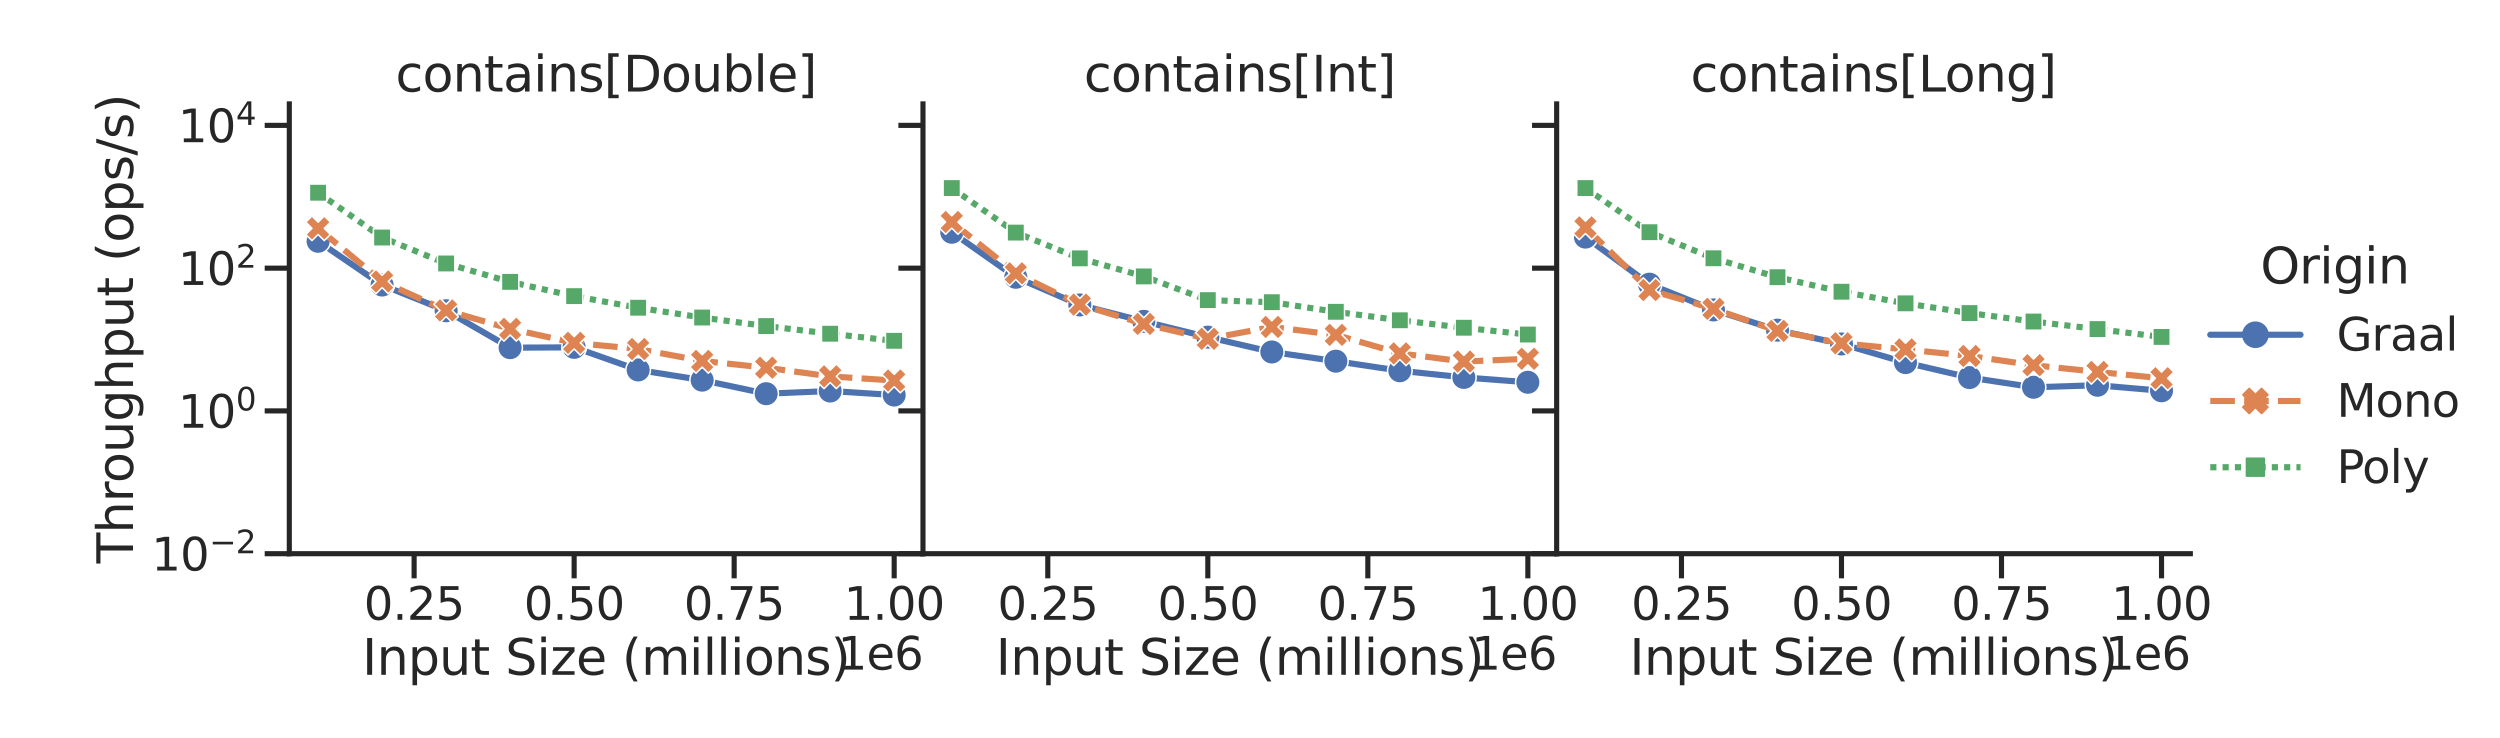 <?xml version="1.0" encoding="utf-8" standalone="no"?>
<!DOCTYPE svg PUBLIC "-//W3C//DTD SVG 1.1//EN"
  "http://www.w3.org/Graphics/SVG/1.1/DTD/svg11.dtd">
<svg xmlns:xlink="http://www.w3.org/1999/xlink" width="1218.78pt" height="360pt" viewBox="0 0 1218.78 360" xmlns="http://www.w3.org/2000/svg" version="1.1">
 <defs>
  <style type="text/css">*{stroke-linejoin: round; stroke-linecap: butt}</style>
 </defs>
 <g id="figure_1">
  <g id="patch_1">
   <path d="M 0 360 
L 1218.78 360 
L 1218.78 0 
L 0 0 
z
" style="fill: #ffffff"/>
  </g>
  <g id="axes_1">
   <g id="patch_2">
    <path d="M 141.04 269.94 
L 449.964 269.94 
L 449.964 50.64 
L 141.04 50.64 
z
" style="fill: #ffffff"/>
   </g>
   <g id="matplotlib.axis_1">
    <g id="xtick_1">
     <g id="line2d_1">
      <defs>
       <path id="m5ef94dc57e" d="M 0 0 
L 0 12 
" style="stroke: #262626; stroke-width: 2.5"/>
      </defs>
      <g>
       <use xlink:href="#m5ef94dc57e" x="201.889" y="269.94" style="fill: #262626; stroke: #262626; stroke-width: 2.5"/>
      </g>
     </g>
     <g id="text_1">
      <!-- 0.25 -->
      <g style="fill: #262626" transform="translate(177.396 302.157)scale(0.22 -0.22)">
       <defs>
        <path id="DejaVuSans-30" d="M 2034 4250 
Q 1547 4250 1301 3770 
Q 1056 3291 1056 2328 
Q 1056 1369 1301 889 
Q 1547 409 2034 409 
Q 2525 409 2770 889 
Q 3016 1369 3016 2328 
Q 3016 3291 2770 3770 
Q 2525 4250 2034 4250 
z
M 2034 4750 
Q 2819 4750 3233 4129 
Q 3647 3509 3647 2328 
Q 3647 1150 3233 529 
Q 2819 -91 2034 -91 
Q 1250 -91 836 529 
Q 422 1150 422 2328 
Q 422 3509 836 4129 
Q 1250 4750 2034 4750 
z
" transform="scale(0.016)"/>
        <path id="DejaVuSans-2e" d="M 684 794 
L 1344 794 
L 1344 0 
L 684 0 
L 684 794 
z
" transform="scale(0.016)"/>
        <path id="DejaVuSans-32" d="M 1228 531 
L 3431 531 
L 3431 0 
L 469 0 
L 469 531 
Q 828 903 1448 1529 
Q 2069 2156 2228 2338 
Q 2531 2678 2651 2914 
Q 2772 3150 2772 3378 
Q 2772 3750 2511 3984 
Q 2250 4219 1831 4219 
Q 1534 4219 1204 4116 
Q 875 4013 500 3803 
L 500 4441 
Q 881 4594 1212 4672 
Q 1544 4750 1819 4750 
Q 2544 4750 2975 4387 
Q 3406 4025 3406 3419 
Q 3406 3131 3298 2873 
Q 3191 2616 2906 2266 
Q 2828 2175 2409 1742 
Q 1991 1309 1228 531 
z
" transform="scale(0.016)"/>
        <path id="DejaVuSans-35" d="M 691 4666 
L 3169 4666 
L 3169 4134 
L 1269 4134 
L 1269 2991 
Q 1406 3038 1543 3061 
Q 1681 3084 1819 3084 
Q 2600 3084 3056 2656 
Q 3513 2228 3513 1497 
Q 3513 744 3044 326 
Q 2575 -91 1722 -91 
Q 1428 -91 1123 -41 
Q 819 9 494 109 
L 494 744 
Q 775 591 1075 516 
Q 1375 441 1709 441 
Q 2250 441 2565 725 
Q 2881 1009 2881 1497 
Q 2881 1984 2565 2268 
Q 2250 2553 1709 2553 
Q 1456 2553 1204 2497 
Q 953 2441 691 2322 
L 691 4666 
z
" transform="scale(0.016)"/>
       </defs>
       <use xlink:href="#DejaVuSans-30"/>
       <use xlink:href="#DejaVuSans-2e" x="63.623"/>
       <use xlink:href="#DejaVuSans-32" x="95.41"/>
       <use xlink:href="#DejaVuSans-35" x="159.033"/>
      </g>
     </g>
    </g>
    <g id="xtick_2">
     <g id="line2d_2">
      <g>
       <use xlink:href="#m5ef94dc57e" x="279.9" y="269.94" style="fill: #262626; stroke: #262626; stroke-width: 2.5"/>
      </g>
     </g>
     <g id="text_2">
      <!-- 0.50 -->
      <g style="fill: #262626" transform="translate(255.408 302.157)scale(0.22 -0.22)">
       <use xlink:href="#DejaVuSans-30"/>
       <use xlink:href="#DejaVuSans-2e" x="63.623"/>
       <use xlink:href="#DejaVuSans-35" x="95.41"/>
       <use xlink:href="#DejaVuSans-30" x="159.033"/>
      </g>
     </g>
    </g>
    <g id="xtick_3">
     <g id="line2d_3">
      <g>
       <use xlink:href="#m5ef94dc57e" x="357.911" y="269.94" style="fill: #262626; stroke: #262626; stroke-width: 2.5"/>
      </g>
     </g>
     <g id="text_3">
      <!-- 0.75 -->
      <g style="fill: #262626" transform="translate(333.419 302.157)scale(0.22 -0.22)">
       <defs>
        <path id="DejaVuSans-37" d="M 525 4666 
L 3525 4666 
L 3525 4397 
L 1831 0 
L 1172 0 
L 2766 4134 
L 525 4134 
L 525 4666 
z
" transform="scale(0.016)"/>
       </defs>
       <use xlink:href="#DejaVuSans-30"/>
       <use xlink:href="#DejaVuSans-2e" x="63.623"/>
       <use xlink:href="#DejaVuSans-37" x="95.41"/>
       <use xlink:href="#DejaVuSans-35" x="159.033"/>
      </g>
     </g>
    </g>
    <g id="xtick_4">
     <g id="line2d_4">
      <g>
       <use xlink:href="#m5ef94dc57e" x="435.922" y="269.94" style="fill: #262626; stroke: #262626; stroke-width: 2.5"/>
      </g>
     </g>
     <g id="text_4">
      <!-- 1.00 -->
      <g style="fill: #262626" transform="translate(411.43 302.157)scale(0.22 -0.22)">
       <defs>
        <path id="DejaVuSans-31" d="M 794 531 
L 1825 531 
L 1825 4091 
L 703 3866 
L 703 4441 
L 1819 4666 
L 2450 4666 
L 2450 531 
L 3481 531 
L 3481 0 
L 794 0 
L 794 531 
z
" transform="scale(0.016)"/>
       </defs>
       <use xlink:href="#DejaVuSans-31"/>
       <use xlink:href="#DejaVuSans-2e" x="63.623"/>
       <use xlink:href="#DejaVuSans-30" x="95.41"/>
       <use xlink:href="#DejaVuSans-30" x="159.033"/>
      </g>
     </g>
    </g>
    <g id="text_5">
     <!-- Input Size (millions) -->
     <g style="fill: #262626" transform="translate(176.582 328.968)scale(0.24 -0.24)">
      <defs>
       <path id="DejaVuSans-49" d="M 628 4666 
L 1259 4666 
L 1259 0 
L 628 0 
L 628 4666 
z
" transform="scale(0.016)"/>
       <path id="DejaVuSans-6e" d="M 3513 2113 
L 3513 0 
L 2938 0 
L 2938 2094 
Q 2938 2591 2744 2837 
Q 2550 3084 2163 3084 
Q 1697 3084 1428 2787 
Q 1159 2491 1159 1978 
L 1159 0 
L 581 0 
L 581 3500 
L 1159 3500 
L 1159 2956 
Q 1366 3272 1645 3428 
Q 1925 3584 2291 3584 
Q 2894 3584 3203 3211 
Q 3513 2838 3513 2113 
z
" transform="scale(0.016)"/>
       <path id="DejaVuSans-70" d="M 1159 525 
L 1159 -1331 
L 581 -1331 
L 581 3500 
L 1159 3500 
L 1159 2969 
Q 1341 3281 1617 3432 
Q 1894 3584 2278 3584 
Q 2916 3584 3314 3078 
Q 3713 2572 3713 1747 
Q 3713 922 3314 415 
Q 2916 -91 2278 -91 
Q 1894 -91 1617 61 
Q 1341 213 1159 525 
z
M 3116 1747 
Q 3116 2381 2855 2742 
Q 2594 3103 2138 3103 
Q 1681 3103 1420 2742 
Q 1159 2381 1159 1747 
Q 1159 1113 1420 752 
Q 1681 391 2138 391 
Q 2594 391 2855 752 
Q 3116 1113 3116 1747 
z
" transform="scale(0.016)"/>
       <path id="DejaVuSans-75" d="M 544 1381 
L 544 3500 
L 1119 3500 
L 1119 1403 
Q 1119 906 1312 657 
Q 1506 409 1894 409 
Q 2359 409 2629 706 
Q 2900 1003 2900 1516 
L 2900 3500 
L 3475 3500 
L 3475 0 
L 2900 0 
L 2900 538 
Q 2691 219 2414 64 
Q 2138 -91 1772 -91 
Q 1169 -91 856 284 
Q 544 659 544 1381 
z
M 1991 3584 
L 1991 3584 
z
" transform="scale(0.016)"/>
       <path id="DejaVuSans-74" d="M 1172 4494 
L 1172 3500 
L 2356 3500 
L 2356 3053 
L 1172 3053 
L 1172 1153 
Q 1172 725 1289 603 
Q 1406 481 1766 481 
L 2356 481 
L 2356 0 
L 1766 0 
Q 1100 0 847 248 
Q 594 497 594 1153 
L 594 3053 
L 172 3053 
L 172 3500 
L 594 3500 
L 594 4494 
L 1172 4494 
z
" transform="scale(0.016)"/>
       <path id="DejaVuSans-20" transform="scale(0.016)"/>
       <path id="DejaVuSans-53" d="M 3425 4513 
L 3425 3897 
Q 3066 4069 2747 4153 
Q 2428 4238 2131 4238 
Q 1616 4238 1336 4038 
Q 1056 3838 1056 3469 
Q 1056 3159 1242 3001 
Q 1428 2844 1947 2747 
L 2328 2669 
Q 3034 2534 3370 2195 
Q 3706 1856 3706 1288 
Q 3706 609 3251 259 
Q 2797 -91 1919 -91 
Q 1588 -91 1214 -16 
Q 841 59 441 206 
L 441 856 
Q 825 641 1194 531 
Q 1563 422 1919 422 
Q 2459 422 2753 634 
Q 3047 847 3047 1241 
Q 3047 1584 2836 1778 
Q 2625 1972 2144 2069 
L 1759 2144 
Q 1053 2284 737 2584 
Q 422 2884 422 3419 
Q 422 4038 858 4394 
Q 1294 4750 2059 4750 
Q 2388 4750 2728 4690 
Q 3069 4631 3425 4513 
z
" transform="scale(0.016)"/>
       <path id="DejaVuSans-69" d="M 603 3500 
L 1178 3500 
L 1178 0 
L 603 0 
L 603 3500 
z
M 603 4863 
L 1178 4863 
L 1178 4134 
L 603 4134 
L 603 4863 
z
" transform="scale(0.016)"/>
       <path id="DejaVuSans-7a" d="M 353 3500 
L 3084 3500 
L 3084 2975 
L 922 459 
L 3084 459 
L 3084 0 
L 275 0 
L 275 525 
L 2438 3041 
L 353 3041 
L 353 3500 
z
" transform="scale(0.016)"/>
       <path id="DejaVuSans-65" d="M 3597 1894 
L 3597 1613 
L 953 1613 
Q 991 1019 1311 708 
Q 1631 397 2203 397 
Q 2534 397 2845 478 
Q 3156 559 3463 722 
L 3463 178 
Q 3153 47 2828 -22 
Q 2503 -91 2169 -91 
Q 1331 -91 842 396 
Q 353 884 353 1716 
Q 353 2575 817 3079 
Q 1281 3584 2069 3584 
Q 2775 3584 3186 3129 
Q 3597 2675 3597 1894 
z
M 3022 2063 
Q 3016 2534 2758 2815 
Q 2500 3097 2075 3097 
Q 1594 3097 1305 2825 
Q 1016 2553 972 2059 
L 3022 2063 
z
" transform="scale(0.016)"/>
       <path id="DejaVuSans-28" d="M 1984 4856 
Q 1566 4138 1362 3434 
Q 1159 2731 1159 2009 
Q 1159 1288 1364 580 
Q 1569 -128 1984 -844 
L 1484 -844 
Q 1016 -109 783 600 
Q 550 1309 550 2009 
Q 550 2706 781 3412 
Q 1013 4119 1484 4856 
L 1984 4856 
z
" transform="scale(0.016)"/>
       <path id="DejaVuSans-6d" d="M 3328 2828 
Q 3544 3216 3844 3400 
Q 4144 3584 4550 3584 
Q 5097 3584 5394 3201 
Q 5691 2819 5691 2113 
L 5691 0 
L 5113 0 
L 5113 2094 
Q 5113 2597 4934 2840 
Q 4756 3084 4391 3084 
Q 3944 3084 3684 2787 
Q 3425 2491 3425 1978 
L 3425 0 
L 2847 0 
L 2847 2094 
Q 2847 2600 2669 2842 
Q 2491 3084 2119 3084 
Q 1678 3084 1418 2786 
Q 1159 2488 1159 1978 
L 1159 0 
L 581 0 
L 581 3500 
L 1159 3500 
L 1159 2956 
Q 1356 3278 1631 3431 
Q 1906 3584 2284 3584 
Q 2666 3584 2933 3390 
Q 3200 3197 3328 2828 
z
" transform="scale(0.016)"/>
       <path id="DejaVuSans-6c" d="M 603 4863 
L 1178 4863 
L 1178 0 
L 603 0 
L 603 4863 
z
" transform="scale(0.016)"/>
       <path id="DejaVuSans-6f" d="M 1959 3097 
Q 1497 3097 1228 2736 
Q 959 2375 959 1747 
Q 959 1119 1226 758 
Q 1494 397 1959 397 
Q 2419 397 2687 759 
Q 2956 1122 2956 1747 
Q 2956 2369 2687 2733 
Q 2419 3097 1959 3097 
z
M 1959 3584 
Q 2709 3584 3137 3096 
Q 3566 2609 3566 1747 
Q 3566 888 3137 398 
Q 2709 -91 1959 -91 
Q 1206 -91 779 398 
Q 353 888 353 1747 
Q 353 2609 779 3096 
Q 1206 3584 1959 3584 
z
" transform="scale(0.016)"/>
       <path id="DejaVuSans-73" d="M 2834 3397 
L 2834 2853 
Q 2591 2978 2328 3040 
Q 2066 3103 1784 3103 
Q 1356 3103 1142 2972 
Q 928 2841 928 2578 
Q 928 2378 1081 2264 
Q 1234 2150 1697 2047 
L 1894 2003 
Q 2506 1872 2764 1633 
Q 3022 1394 3022 966 
Q 3022 478 2636 193 
Q 2250 -91 1575 -91 
Q 1294 -91 989 -36 
Q 684 19 347 128 
L 347 722 
Q 666 556 975 473 
Q 1284 391 1588 391 
Q 1994 391 2212 530 
Q 2431 669 2431 922 
Q 2431 1156 2273 1281 
Q 2116 1406 1581 1522 
L 1381 1569 
Q 847 1681 609 1914 
Q 372 2147 372 2553 
Q 372 3047 722 3315 
Q 1072 3584 1716 3584 
Q 2034 3584 2315 3537 
Q 2597 3491 2834 3397 
z
" transform="scale(0.016)"/>
       <path id="DejaVuSans-29" d="M 513 4856 
L 1013 4856 
Q 1481 4119 1714 3412 
Q 1947 2706 1947 2009 
Q 1947 1309 1714 600 
Q 1481 -109 1013 -844 
L 513 -844 
Q 928 -128 1133 580 
Q 1338 1288 1338 2009 
Q 1338 2731 1133 3434 
Q 928 4138 513 4856 
z
" transform="scale(0.016)"/>
      </defs>
      <use xlink:href="#DejaVuSans-49"/>
      <use xlink:href="#DejaVuSans-6e" x="29.492"/>
      <use xlink:href="#DejaVuSans-70" x="92.871"/>
      <use xlink:href="#DejaVuSans-75" x="156.348"/>
      <use xlink:href="#DejaVuSans-74" x="219.727"/>
      <use xlink:href="#DejaVuSans-20" x="258.936"/>
      <use xlink:href="#DejaVuSans-53" x="290.723"/>
      <use xlink:href="#DejaVuSans-69" x="354.199"/>
      <use xlink:href="#DejaVuSans-7a" x="381.982"/>
      <use xlink:href="#DejaVuSans-65" x="434.473"/>
      <use xlink:href="#DejaVuSans-20" x="495.996"/>
      <use xlink:href="#DejaVuSans-28" x="527.783"/>
      <use xlink:href="#DejaVuSans-6d" x="566.797"/>
      <use xlink:href="#DejaVuSans-69" x="664.209"/>
      <use xlink:href="#DejaVuSans-6c" x="691.992"/>
      <use xlink:href="#DejaVuSans-6c" x="719.775"/>
      <use xlink:href="#DejaVuSans-69" x="747.559"/>
      <use xlink:href="#DejaVuSans-6f" x="775.342"/>
      <use xlink:href="#DejaVuSans-6e" x="836.523"/>
      <use xlink:href="#DejaVuSans-73" x="899.902"/>
      <use xlink:href="#DejaVuSans-29" x="952.002"/>
     </g>
    </g>
    <g id="text_6">
     <!-- 1e6 -->
     <g style="fill: #262626" transform="translate(408.432 326.448)scale(0.22 -0.22)">
      <defs>
       <path id="DejaVuSans-36" d="M 2113 2584 
Q 1688 2584 1439 2293 
Q 1191 2003 1191 1497 
Q 1191 994 1439 701 
Q 1688 409 2113 409 
Q 2538 409 2786 701 
Q 3034 994 3034 1497 
Q 3034 2003 2786 2293 
Q 2538 2584 2113 2584 
z
M 3366 4563 
L 3366 3988 
Q 3128 4100 2886 4159 
Q 2644 4219 2406 4219 
Q 1781 4219 1451 3797 
Q 1122 3375 1075 2522 
Q 1259 2794 1537 2939 
Q 1816 3084 2150 3084 
Q 2853 3084 3261 2657 
Q 3669 2231 3669 1497 
Q 3669 778 3244 343 
Q 2819 -91 2113 -91 
Q 1303 -91 875 529 
Q 447 1150 447 2328 
Q 447 3434 972 4092 
Q 1497 4750 2381 4750 
Q 2619 4750 2861 4703 
Q 3103 4656 3366 4563 
z
" transform="scale(0.016)"/>
      </defs>
      <use xlink:href="#DejaVuSans-31"/>
      <use xlink:href="#DejaVuSans-65" x="63.623"/>
      <use xlink:href="#DejaVuSans-36" x="125.146"/>
     </g>
    </g>
   </g>
   <g id="matplotlib.axis_2">
    <g id="ytick_1">
     <g id="line2d_5">
      <defs>
       <path id="m8f5892f338" d="M 0 0 
L -12 0 
" style="stroke: #262626; stroke-width: 2.5"/>
      </defs>
      <g>
       <use xlink:href="#m8f5892f338" x="141.04" y="269.94" style="fill: #262626; stroke: #262626; stroke-width: 2.5"/>
      </g>
     </g>
     <g id="text_7">
      <!-- $\mathdefault{10^{-2}}$ -->
      <g style="fill: #262626" transform="translate(73.84 278.298)scale(0.22 -0.22)">
       <defs>
        <path id="DejaVuSans-2212" d="M 678 2272 
L 4684 2272 
L 4684 1741 
L 678 1741 
L 678 2272 
z
" transform="scale(0.016)"/>
       </defs>
       <use xlink:href="#DejaVuSans-31" transform="translate(0 0.766)"/>
       <use xlink:href="#DejaVuSans-30" transform="translate(63.623 0.766)"/>
       <use xlink:href="#DejaVuSans-2212" transform="translate(128.203 39.047)scale(0.7)"/>
       <use xlink:href="#DejaVuSans-32" transform="translate(186.855 39.047)scale(0.7)"/>
      </g>
     </g>
    </g>
    <g id="ytick_2">
     <g id="line2d_6">
      <g>
       <use xlink:href="#m8f5892f338" x="141.04" y="200.332" style="fill: #262626; stroke: #262626; stroke-width: 2.5"/>
      </g>
     </g>
     <g id="text_8">
      <!-- $\mathdefault{10^{0}}$ -->
      <g style="fill: #262626" transform="translate(86.82 208.691)scale(0.22 -0.22)">
       <use xlink:href="#DejaVuSans-31" transform="translate(0 0.766)"/>
       <use xlink:href="#DejaVuSans-30" transform="translate(63.623 0.766)"/>
       <use xlink:href="#DejaVuSans-30" transform="translate(128.203 39.047)scale(0.7)"/>
      </g>
     </g>
    </g>
    <g id="ytick_3">
     <g id="line2d_7">
      <g>
       <use xlink:href="#m8f5892f338" x="141.04" y="130.725" style="fill: #262626; stroke: #262626; stroke-width: 2.5"/>
      </g>
     </g>
     <g id="text_9">
      <!-- $\mathdefault{10^{2}}$ -->
      <g style="fill: #262626" transform="translate(86.82 139.083)scale(0.22 -0.22)">
       <use xlink:href="#DejaVuSans-31" transform="translate(0 0.766)"/>
       <use xlink:href="#DejaVuSans-30" transform="translate(63.623 0.766)"/>
       <use xlink:href="#DejaVuSans-32" transform="translate(128.203 39.047)scale(0.7)"/>
      </g>
     </g>
    </g>
    <g id="ytick_4">
     <g id="line2d_8">
      <g>
       <use xlink:href="#m8f5892f338" x="141.04" y="61.117" style="fill: #262626; stroke: #262626; stroke-width: 2.5"/>
      </g>
     </g>
     <g id="text_10">
      <!-- $\mathdefault{10^{4}}$ -->
      <g style="fill: #262626" transform="translate(86.82 69.475)scale(0.22 -0.22)">
       <defs>
        <path id="DejaVuSans-34" d="M 2419 4116 
L 825 1625 
L 2419 1625 
L 2419 4116 
z
M 2253 4666 
L 3047 4666 
L 3047 1625 
L 3713 1625 
L 3713 1100 
L 3047 1100 
L 3047 0 
L 2419 0 
L 2419 1100 
L 313 1100 
L 313 1709 
L 2253 4666 
z
" transform="scale(0.016)"/>
       </defs>
       <use xlink:href="#DejaVuSans-31" transform="translate(0 0.684)"/>
       <use xlink:href="#DejaVuSans-30" transform="translate(63.623 0.684)"/>
       <use xlink:href="#DejaVuSans-34" transform="translate(128.203 38.966)scale(0.7)"/>
      </g>
     </g>
    </g>
    <g id="text_11">
     <!-- Throughput (ops/s) -->
     <g style="fill: #262626" transform="translate(64.849 274.669)rotate(-90)scale(0.24 -0.24)">
      <defs>
       <path id="DejaVuSans-54" d="M -19 4666 
L 3928 4666 
L 3928 4134 
L 2272 4134 
L 2272 0 
L 1638 0 
L 1638 4134 
L -19 4134 
L -19 4666 
z
" transform="scale(0.016)"/>
       <path id="DejaVuSans-68" d="M 3513 2113 
L 3513 0 
L 2938 0 
L 2938 2094 
Q 2938 2591 2744 2837 
Q 2550 3084 2163 3084 
Q 1697 3084 1428 2787 
Q 1159 2491 1159 1978 
L 1159 0 
L 581 0 
L 581 4863 
L 1159 4863 
L 1159 2956 
Q 1366 3272 1645 3428 
Q 1925 3584 2291 3584 
Q 2894 3584 3203 3211 
Q 3513 2838 3513 2113 
z
" transform="scale(0.016)"/>
       <path id="DejaVuSans-72" d="M 2631 2963 
Q 2534 3019 2420 3045 
Q 2306 3072 2169 3072 
Q 1681 3072 1420 2755 
Q 1159 2438 1159 1844 
L 1159 0 
L 581 0 
L 581 3500 
L 1159 3500 
L 1159 2956 
Q 1341 3275 1631 3429 
Q 1922 3584 2338 3584 
Q 2397 3584 2469 3576 
Q 2541 3569 2628 3553 
L 2631 2963 
z
" transform="scale(0.016)"/>
       <path id="DejaVuSans-67" d="M 2906 1791 
Q 2906 2416 2648 2759 
Q 2391 3103 1925 3103 
Q 1463 3103 1205 2759 
Q 947 2416 947 1791 
Q 947 1169 1205 825 
Q 1463 481 1925 481 
Q 2391 481 2648 825 
Q 2906 1169 2906 1791 
z
M 3481 434 
Q 3481 -459 3084 -895 
Q 2688 -1331 1869 -1331 
Q 1566 -1331 1297 -1286 
Q 1028 -1241 775 -1147 
L 775 -588 
Q 1028 -725 1275 -790 
Q 1522 -856 1778 -856 
Q 2344 -856 2625 -561 
Q 2906 -266 2906 331 
L 2906 616 
Q 2728 306 2450 153 
Q 2172 0 1784 0 
Q 1141 0 747 490 
Q 353 981 353 1791 
Q 353 2603 747 3093 
Q 1141 3584 1784 3584 
Q 2172 3584 2450 3431 
Q 2728 3278 2906 2969 
L 2906 3500 
L 3481 3500 
L 3481 434 
z
" transform="scale(0.016)"/>
       <path id="DejaVuSans-2f" d="M 1625 4666 
L 2156 4666 
L 531 -594 
L 0 -594 
L 1625 4666 
z
" transform="scale(0.016)"/>
      </defs>
      <use xlink:href="#DejaVuSans-54"/>
      <use xlink:href="#DejaVuSans-68" x="61.084"/>
      <use xlink:href="#DejaVuSans-72" x="124.463"/>
      <use xlink:href="#DejaVuSans-6f" x="163.326"/>
      <use xlink:href="#DejaVuSans-75" x="224.508"/>
      <use xlink:href="#DejaVuSans-67" x="287.887"/>
      <use xlink:href="#DejaVuSans-68" x="351.363"/>
      <use xlink:href="#DejaVuSans-70" x="414.742"/>
      <use xlink:href="#DejaVuSans-75" x="478.219"/>
      <use xlink:href="#DejaVuSans-74" x="541.598"/>
      <use xlink:href="#DejaVuSans-20" x="580.807"/>
      <use xlink:href="#DejaVuSans-28" x="612.594"/>
      <use xlink:href="#DejaVuSans-6f" x="651.607"/>
      <use xlink:href="#DejaVuSans-70" x="712.789"/>
      <use xlink:href="#DejaVuSans-73" x="776.266"/>
      <use xlink:href="#DejaVuSans-2f" x="828.365"/>
      <use xlink:href="#DejaVuSans-73" x="862.057"/>
      <use xlink:href="#DejaVuSans-29" x="914.156"/>
     </g>
    </g>
   </g>
   <g id="line2d_9">
    <path d="M 155.082 117.626 
L 186.286 138.959 
L 217.491 151.5 
L 248.695 169.486 
L 279.9 169.338 
L 311.104 180.355 
L 342.309 185.321 
L 373.513 191.93 
L 404.718 190.625 
L 435.922 192.583 
" clip-path="url(#p70f69901ac)" style="fill: none; stroke: #4c72b0; stroke-width: 3; stroke-linecap: round"/>
    <defs>
     <path id="m90c9915b17" d="M 0 6 
C 1.591 6 3.117 5.368 4.243 4.243 
C 5.368 3.117 6 1.591 6 0 
C 6 -1.591 5.368 -3.117 4.243 -4.243 
C 3.117 -5.368 1.591 -6 0 -6 
C -1.591 -6 -3.117 -5.368 -4.243 -4.243 
C -5.368 -3.117 -6 -1.591 -6 0 
C -6 1.591 -5.368 3.117 -4.243 4.243 
C -3.117 5.368 -1.591 6 0 6 
z
" style="stroke: #ffffff; stroke-width: 0.75"/>
    </defs>
    <g clip-path="url(#p70f69901ac)">
     <use xlink:href="#m90c9915b17" x="155.082" y="117.626" style="fill: #4c72b0; stroke: #ffffff; stroke-width: 0.75"/>
     <use xlink:href="#m90c9915b17" x="186.286" y="138.959" style="fill: #4c72b0; stroke: #ffffff; stroke-width: 0.75"/>
     <use xlink:href="#m90c9915b17" x="217.491" y="151.5" style="fill: #4c72b0; stroke: #ffffff; stroke-width: 0.75"/>
     <use xlink:href="#m90c9915b17" x="248.695" y="169.486" style="fill: #4c72b0; stroke: #ffffff; stroke-width: 0.75"/>
     <use xlink:href="#m90c9915b17" x="279.9" y="169.338" style="fill: #4c72b0; stroke: #ffffff; stroke-width: 0.75"/>
     <use xlink:href="#m90c9915b17" x="311.104" y="180.355" style="fill: #4c72b0; stroke: #ffffff; stroke-width: 0.75"/>
     <use xlink:href="#m90c9915b17" x="342.309" y="185.321" style="fill: #4c72b0; stroke: #ffffff; stroke-width: 0.75"/>
     <use xlink:href="#m90c9915b17" x="373.513" y="191.93" style="fill: #4c72b0; stroke: #ffffff; stroke-width: 0.75"/>
     <use xlink:href="#m90c9915b17" x="404.718" y="190.625" style="fill: #4c72b0; stroke: #ffffff; stroke-width: 0.75"/>
     <use xlink:href="#m90c9915b17" x="435.922" y="192.583" style="fill: #4c72b0; stroke: #ffffff; stroke-width: 0.75"/>
    </g>
   </g>
   <g id="line2d_10">
    <path d="M 155.082 111.31 
L 186.286 137.224 
L 217.491 151.34 
L 248.695 160.302 
L 279.9 167.134 
L 311.104 170.149 
L 342.309 175.953 
L 373.513 179.263 
L 404.718 183.476 
L 435.922 185.519 
" clip-path="url(#p70f69901ac)" style="fill: none; stroke-dasharray: 12,4.5; stroke-dashoffset: 0; stroke: #dd8452; stroke-width: 3"/>
    <defs>
     <path id="m4247ecfdd8" d="M -3 6 
L 0 3 
L 3 6 
L 6 3 
L 3 0 
L 6 -3 
L 3 -6 
L 0 -3 
L -3 -6 
L -6 -3 
L -3 0 
L -6 3 
z
" style="stroke: #ffffff; stroke-width: 0.75; stroke-linejoin: miter"/>
    </defs>
    <g clip-path="url(#p70f69901ac)">
     <use xlink:href="#m4247ecfdd8" x="155.082" y="111.31" style="fill: #dd8452; stroke: #ffffff; stroke-width: 0.75; stroke-linejoin: miter"/>
     <use xlink:href="#m4247ecfdd8" x="186.286" y="137.224" style="fill: #dd8452; stroke: #ffffff; stroke-width: 0.75; stroke-linejoin: miter"/>
     <use xlink:href="#m4247ecfdd8" x="217.491" y="151.34" style="fill: #dd8452; stroke: #ffffff; stroke-width: 0.75; stroke-linejoin: miter"/>
     <use xlink:href="#m4247ecfdd8" x="248.695" y="160.302" style="fill: #dd8452; stroke: #ffffff; stroke-width: 0.75; stroke-linejoin: miter"/>
     <use xlink:href="#m4247ecfdd8" x="279.9" y="167.134" style="fill: #dd8452; stroke: #ffffff; stroke-width: 0.75; stroke-linejoin: miter"/>
     <use xlink:href="#m4247ecfdd8" x="311.104" y="170.149" style="fill: #dd8452; stroke: #ffffff; stroke-width: 0.75; stroke-linejoin: miter"/>
     <use xlink:href="#m4247ecfdd8" x="342.309" y="175.953" style="fill: #dd8452; stroke: #ffffff; stroke-width: 0.75; stroke-linejoin: miter"/>
     <use xlink:href="#m4247ecfdd8" x="373.513" y="179.263" style="fill: #dd8452; stroke: #ffffff; stroke-width: 0.75; stroke-linejoin: miter"/>
     <use xlink:href="#m4247ecfdd8" x="404.718" y="183.476" style="fill: #dd8452; stroke: #ffffff; stroke-width: 0.75; stroke-linejoin: miter"/>
     <use xlink:href="#m4247ecfdd8" x="435.922" y="185.519" style="fill: #dd8452; stroke: #ffffff; stroke-width: 0.75; stroke-linejoin: miter"/>
    </g>
   </g>
   <g id="line2d_11">
    <path d="M 155.082 93.945 
L 186.286 115.79 
L 217.491 128.451 
L 248.695 137.425 
L 279.9 144.38 
L 311.104 150.028 
L 342.309 154.805 
L 373.513 158.964 
L 404.718 162.687 
L 435.922 166.148 
" clip-path="url(#p70f69901ac)" style="fill: none; stroke-dasharray: 3,3; stroke-dashoffset: 0; stroke: #55a868; stroke-width: 3"/>
    <defs>
     <path id="m55251947ef" d="M -4.243 -4.243 
L -4.243 4.243 
L 4.243 4.243 
L 4.243 -4.243 
z
" style="stroke: #ffffff; stroke-width: 0.75; stroke-linejoin: miter"/>
    </defs>
    <g clip-path="url(#p70f69901ac)">
     <use xlink:href="#m55251947ef" x="155.082" y="93.945" style="fill: #55a868; stroke: #ffffff; stroke-width: 0.75; stroke-linejoin: miter"/>
     <use xlink:href="#m55251947ef" x="186.286" y="115.79" style="fill: #55a868; stroke: #ffffff; stroke-width: 0.75; stroke-linejoin: miter"/>
     <use xlink:href="#m55251947ef" x="217.491" y="128.451" style="fill: #55a868; stroke: #ffffff; stroke-width: 0.75; stroke-linejoin: miter"/>
     <use xlink:href="#m55251947ef" x="248.695" y="137.425" style="fill: #55a868; stroke: #ffffff; stroke-width: 0.75; stroke-linejoin: miter"/>
     <use xlink:href="#m55251947ef" x="279.9" y="144.38" style="fill: #55a868; stroke: #ffffff; stroke-width: 0.75; stroke-linejoin: miter"/>
     <use xlink:href="#m55251947ef" x="311.104" y="150.028" style="fill: #55a868; stroke: #ffffff; stroke-width: 0.75; stroke-linejoin: miter"/>
     <use xlink:href="#m55251947ef" x="342.309" y="154.805" style="fill: #55a868; stroke: #ffffff; stroke-width: 0.75; stroke-linejoin: miter"/>
     <use xlink:href="#m55251947ef" x="373.513" y="158.964" style="fill: #55a868; stroke: #ffffff; stroke-width: 0.75; stroke-linejoin: miter"/>
     <use xlink:href="#m55251947ef" x="404.718" y="162.687" style="fill: #55a868; stroke: #ffffff; stroke-width: 0.75; stroke-linejoin: miter"/>
     <use xlink:href="#m55251947ef" x="435.922" y="166.148" style="fill: #55a868; stroke: #ffffff; stroke-width: 0.75; stroke-linejoin: miter"/>
    </g>
   </g>
   <g id="line2d_12"/>
   <g id="line2d_13"/>
   <g id="line2d_14"/>
   <g id="patch_3">
    <path d="M 141.04 269.94 
L 141.04 50.64 
" style="fill: none; stroke: #262626; stroke-width: 2.5; stroke-linejoin: miter; stroke-linecap: square"/>
   </g>
   <g id="patch_4">
    <path d="M 141.04 269.94 
L 449.964 269.94 
" style="fill: none; stroke: #262626; stroke-width: 2.5; stroke-linejoin: miter; stroke-linecap: square"/>
   </g>
   <g id="text_12">
    <!-- contains[Double] -->
    <g style="fill: #262626" transform="translate(192.821 44.64)scale(0.24 -0.24)">
     <defs>
      <path id="DejaVuSans-63" d="M 3122 3366 
L 3122 2828 
Q 2878 2963 2633 3030 
Q 2388 3097 2138 3097 
Q 1578 3097 1268 2742 
Q 959 2388 959 1747 
Q 959 1106 1268 751 
Q 1578 397 2138 397 
Q 2388 397 2633 464 
Q 2878 531 3122 666 
L 3122 134 
Q 2881 22 2623 -34 
Q 2366 -91 2075 -91 
Q 1284 -91 818 406 
Q 353 903 353 1747 
Q 353 2603 823 3093 
Q 1294 3584 2113 3584 
Q 2378 3584 2631 3529 
Q 2884 3475 3122 3366 
z
" transform="scale(0.016)"/>
      <path id="DejaVuSans-61" d="M 2194 1759 
Q 1497 1759 1228 1600 
Q 959 1441 959 1056 
Q 959 750 1161 570 
Q 1363 391 1709 391 
Q 2188 391 2477 730 
Q 2766 1069 2766 1631 
L 2766 1759 
L 2194 1759 
z
M 3341 1997 
L 3341 0 
L 2766 0 
L 2766 531 
Q 2569 213 2275 61 
Q 1981 -91 1556 -91 
Q 1019 -91 701 211 
Q 384 513 384 1019 
Q 384 1609 779 1909 
Q 1175 2209 1959 2209 
L 2766 2209 
L 2766 2266 
Q 2766 2663 2505 2880 
Q 2244 3097 1772 3097 
Q 1472 3097 1187 3025 
Q 903 2953 641 2809 
L 641 3341 
Q 956 3463 1253 3523 
Q 1550 3584 1831 3584 
Q 2591 3584 2966 3190 
Q 3341 2797 3341 1997 
z
" transform="scale(0.016)"/>
      <path id="DejaVuSans-5b" d="M 550 4863 
L 1875 4863 
L 1875 4416 
L 1125 4416 
L 1125 -397 
L 1875 -397 
L 1875 -844 
L 550 -844 
L 550 4863 
z
" transform="scale(0.016)"/>
      <path id="DejaVuSans-44" d="M 1259 4147 
L 1259 519 
L 2022 519 
Q 2988 519 3436 956 
Q 3884 1394 3884 2338 
Q 3884 3275 3436 3711 
Q 2988 4147 2022 4147 
L 1259 4147 
z
M 628 4666 
L 1925 4666 
Q 3281 4666 3915 4102 
Q 4550 3538 4550 2338 
Q 4550 1131 3912 565 
Q 3275 0 1925 0 
L 628 0 
L 628 4666 
z
" transform="scale(0.016)"/>
      <path id="DejaVuSans-62" d="M 3116 1747 
Q 3116 2381 2855 2742 
Q 2594 3103 2138 3103 
Q 1681 3103 1420 2742 
Q 1159 2381 1159 1747 
Q 1159 1113 1420 752 
Q 1681 391 2138 391 
Q 2594 391 2855 752 
Q 3116 1113 3116 1747 
z
M 1159 2969 
Q 1341 3281 1617 3432 
Q 1894 3584 2278 3584 
Q 2916 3584 3314 3078 
Q 3713 2572 3713 1747 
Q 3713 922 3314 415 
Q 2916 -91 2278 -91 
Q 1894 -91 1617 61 
Q 1341 213 1159 525 
L 1159 0 
L 581 0 
L 581 4863 
L 1159 4863 
L 1159 2969 
z
" transform="scale(0.016)"/>
      <path id="DejaVuSans-5d" d="M 1947 4863 
L 1947 -844 
L 622 -844 
L 622 -397 
L 1369 -397 
L 1369 4416 
L 622 4416 
L 622 4863 
L 1947 4863 
z
" transform="scale(0.016)"/>
     </defs>
     <use xlink:href="#DejaVuSans-63"/>
     <use xlink:href="#DejaVuSans-6f" x="54.98"/>
     <use xlink:href="#DejaVuSans-6e" x="116.162"/>
     <use xlink:href="#DejaVuSans-74" x="179.541"/>
     <use xlink:href="#DejaVuSans-61" x="218.75"/>
     <use xlink:href="#DejaVuSans-69" x="280.029"/>
     <use xlink:href="#DejaVuSans-6e" x="307.812"/>
     <use xlink:href="#DejaVuSans-73" x="371.191"/>
     <use xlink:href="#DejaVuSans-5b" x="423.291"/>
     <use xlink:href="#DejaVuSans-44" x="462.305"/>
     <use xlink:href="#DejaVuSans-6f" x="539.307"/>
     <use xlink:href="#DejaVuSans-75" x="600.488"/>
     <use xlink:href="#DejaVuSans-62" x="663.867"/>
     <use xlink:href="#DejaVuSans-6c" x="727.344"/>
     <use xlink:href="#DejaVuSans-65" x="755.127"/>
     <use xlink:href="#DejaVuSans-5d" x="816.65"/>
    </g>
   </g>
  </g>
  <g id="axes_2">
   <g id="patch_5">
    <path d="M 449.964 269.94 
L 758.888 269.94 
L 758.888 50.64 
L 449.964 50.64 
z
" style="fill: #ffffff"/>
   </g>
   <g id="matplotlib.axis_3">
    <g id="xtick_5">
     <g id="line2d_15">
      <g>
       <use xlink:href="#m5ef94dc57e" x="510.813" y="269.94" style="fill: #262626; stroke: #262626; stroke-width: 2.5"/>
      </g>
     </g>
     <g id="text_13">
      <!-- 0.25 -->
      <g style="fill: #262626" transform="translate(486.321 302.157)scale(0.22 -0.22)">
       <use xlink:href="#DejaVuSans-30"/>
       <use xlink:href="#DejaVuSans-2e" x="63.623"/>
       <use xlink:href="#DejaVuSans-32" x="95.41"/>
       <use xlink:href="#DejaVuSans-35" x="159.033"/>
      </g>
     </g>
    </g>
    <g id="xtick_6">
     <g id="line2d_16">
      <g>
       <use xlink:href="#m5ef94dc57e" x="588.824" y="269.94" style="fill: #262626; stroke: #262626; stroke-width: 2.5"/>
      </g>
     </g>
     <g id="text_14">
      <!-- 0.50 -->
      <g style="fill: #262626" transform="translate(564.332 302.157)scale(0.22 -0.22)">
       <use xlink:href="#DejaVuSans-30"/>
       <use xlink:href="#DejaVuSans-2e" x="63.623"/>
       <use xlink:href="#DejaVuSans-35" x="95.41"/>
       <use xlink:href="#DejaVuSans-30" x="159.033"/>
      </g>
     </g>
    </g>
    <g id="xtick_7">
     <g id="line2d_17">
      <g>
       <use xlink:href="#m5ef94dc57e" x="666.835" y="269.94" style="fill: #262626; stroke: #262626; stroke-width: 2.5"/>
      </g>
     </g>
     <g id="text_15">
      <!-- 0.75 -->
      <g style="fill: #262626" transform="translate(642.343 302.157)scale(0.22 -0.22)">
       <use xlink:href="#DejaVuSans-30"/>
       <use xlink:href="#DejaVuSans-2e" x="63.623"/>
       <use xlink:href="#DejaVuSans-37" x="95.41"/>
       <use xlink:href="#DejaVuSans-35" x="159.033"/>
      </g>
     </g>
    </g>
    <g id="xtick_8">
     <g id="line2d_18">
      <g>
       <use xlink:href="#m5ef94dc57e" x="744.846" y="269.94" style="fill: #262626; stroke: #262626; stroke-width: 2.5"/>
      </g>
     </g>
     <g id="text_16">
      <!-- 1.00 -->
      <g style="fill: #262626" transform="translate(720.354 302.157)scale(0.22 -0.22)">
       <use xlink:href="#DejaVuSans-31"/>
       <use xlink:href="#DejaVuSans-2e" x="63.623"/>
       <use xlink:href="#DejaVuSans-30" x="95.41"/>
       <use xlink:href="#DejaVuSans-30" x="159.033"/>
      </g>
     </g>
    </g>
    <g id="text_17">
     <!-- Input Size (millions) -->
     <g style="fill: #262626" transform="translate(485.506 328.968)scale(0.24 -0.24)">
      <use xlink:href="#DejaVuSans-49"/>
      <use xlink:href="#DejaVuSans-6e" x="29.492"/>
      <use xlink:href="#DejaVuSans-70" x="92.871"/>
      <use xlink:href="#DejaVuSans-75" x="156.348"/>
      <use xlink:href="#DejaVuSans-74" x="219.727"/>
      <use xlink:href="#DejaVuSans-20" x="258.936"/>
      <use xlink:href="#DejaVuSans-53" x="290.723"/>
      <use xlink:href="#DejaVuSans-69" x="354.199"/>
      <use xlink:href="#DejaVuSans-7a" x="381.982"/>
      <use xlink:href="#DejaVuSans-65" x="434.473"/>
      <use xlink:href="#DejaVuSans-20" x="495.996"/>
      <use xlink:href="#DejaVuSans-28" x="527.783"/>
      <use xlink:href="#DejaVuSans-6d" x="566.797"/>
      <use xlink:href="#DejaVuSans-69" x="664.209"/>
      <use xlink:href="#DejaVuSans-6c" x="691.992"/>
      <use xlink:href="#DejaVuSans-6c" x="719.775"/>
      <use xlink:href="#DejaVuSans-69" x="747.559"/>
      <use xlink:href="#DejaVuSans-6f" x="775.342"/>
      <use xlink:href="#DejaVuSans-6e" x="836.523"/>
      <use xlink:href="#DejaVuSans-73" x="899.902"/>
      <use xlink:href="#DejaVuSans-29" x="952.002"/>
     </g>
    </g>
    <g id="text_18">
     <!-- 1e6 -->
     <g style="fill: #262626" transform="translate(717.356 326.448)scale(0.22 -0.22)">
      <use xlink:href="#DejaVuSans-31"/>
      <use xlink:href="#DejaVuSans-65" x="63.623"/>
      <use xlink:href="#DejaVuSans-36" x="125.146"/>
     </g>
    </g>
   </g>
   <g id="matplotlib.axis_4">
    <g id="ytick_5">
     <g id="line2d_19">
      <g>
       <use xlink:href="#m8f5892f338" x="449.964" y="269.94" style="fill: #262626; stroke: #262626; stroke-width: 2.5"/>
      </g>
     </g>
    </g>
    <g id="ytick_6">
     <g id="line2d_20">
      <g>
       <use xlink:href="#m8f5892f338" x="449.964" y="200.332" style="fill: #262626; stroke: #262626; stroke-width: 2.5"/>
      </g>
     </g>
    </g>
    <g id="ytick_7">
     <g id="line2d_21">
      <g>
       <use xlink:href="#m8f5892f338" x="449.964" y="130.725" style="fill: #262626; stroke: #262626; stroke-width: 2.5"/>
      </g>
     </g>
    </g>
    <g id="ytick_8">
     <g id="line2d_22">
      <g>
       <use xlink:href="#m8f5892f338" x="449.964" y="61.117" style="fill: #262626; stroke: #262626; stroke-width: 2.5"/>
      </g>
     </g>
    </g>
   </g>
   <g id="line2d_23">
    <path d="M 464.006 113.222 
L 495.21 135.171 
L 526.415 148.669 
L 557.619 156.663 
L 588.824 164.358 
L 620.028 171.59 
L 651.233 176.073 
L 682.437 180.741 
L 713.642 183.997 
L 744.846 186.366 
" clip-path="url(#pe34ff450c1)" style="fill: none; stroke: #4c72b0; stroke-width: 3; stroke-linecap: round"/>
    <g clip-path="url(#pe34ff450c1)">
     <use xlink:href="#m90c9915b17" x="464.006" y="113.222" style="fill: #4c72b0; stroke: #ffffff; stroke-width: 0.75"/>
     <use xlink:href="#m90c9915b17" x="495.21" y="135.171" style="fill: #4c72b0; stroke: #ffffff; stroke-width: 0.75"/>
     <use xlink:href="#m90c9915b17" x="526.415" y="148.669" style="fill: #4c72b0; stroke: #ffffff; stroke-width: 0.75"/>
     <use xlink:href="#m90c9915b17" x="557.619" y="156.663" style="fill: #4c72b0; stroke: #ffffff; stroke-width: 0.75"/>
     <use xlink:href="#m90c9915b17" x="588.824" y="164.358" style="fill: #4c72b0; stroke: #ffffff; stroke-width: 0.75"/>
     <use xlink:href="#m90c9915b17" x="620.028" y="171.59" style="fill: #4c72b0; stroke: #ffffff; stroke-width: 0.75"/>
     <use xlink:href="#m90c9915b17" x="651.233" y="176.073" style="fill: #4c72b0; stroke: #ffffff; stroke-width: 0.75"/>
     <use xlink:href="#m90c9915b17" x="682.437" y="180.741" style="fill: #4c72b0; stroke: #ffffff; stroke-width: 0.75"/>
     <use xlink:href="#m90c9915b17" x="713.642" y="183.997" style="fill: #4c72b0; stroke: #ffffff; stroke-width: 0.75"/>
     <use xlink:href="#m90c9915b17" x="744.846" y="186.366" style="fill: #4c72b0; stroke: #ffffff; stroke-width: 0.75"/>
    </g>
   </g>
   <g id="line2d_24">
    <path d="M 464.006 108.226 
L 495.21 133.249 
L 526.415 148.485 
L 557.619 157.913 
L 588.824 165.185 
L 620.028 159.387 
L 651.233 163.249 
L 682.437 172.275 
L 713.642 176.262 
L 744.846 174.897 
" clip-path="url(#pe34ff450c1)" style="fill: none; stroke-dasharray: 12,4.5; stroke-dashoffset: 0; stroke: #dd8452; stroke-width: 3"/>
    <g clip-path="url(#pe34ff450c1)">
     <use xlink:href="#m4247ecfdd8" x="464.006" y="108.226" style="fill: #dd8452; stroke: #ffffff; stroke-width: 0.75; stroke-linejoin: miter"/>
     <use xlink:href="#m4247ecfdd8" x="495.21" y="133.249" style="fill: #dd8452; stroke: #ffffff; stroke-width: 0.75; stroke-linejoin: miter"/>
     <use xlink:href="#m4247ecfdd8" x="526.415" y="148.485" style="fill: #dd8452; stroke: #ffffff; stroke-width: 0.75; stroke-linejoin: miter"/>
     <use xlink:href="#m4247ecfdd8" x="557.619" y="157.913" style="fill: #dd8452; stroke: #ffffff; stroke-width: 0.75; stroke-linejoin: miter"/>
     <use xlink:href="#m4247ecfdd8" x="588.824" y="165.185" style="fill: #dd8452; stroke: #ffffff; stroke-width: 0.75; stroke-linejoin: miter"/>
     <use xlink:href="#m4247ecfdd8" x="620.028" y="159.387" style="fill: #dd8452; stroke: #ffffff; stroke-width: 0.75; stroke-linejoin: miter"/>
     <use xlink:href="#m4247ecfdd8" x="651.233" y="163.249" style="fill: #dd8452; stroke: #ffffff; stroke-width: 0.75; stroke-linejoin: miter"/>
     <use xlink:href="#m4247ecfdd8" x="682.437" y="172.275" style="fill: #dd8452; stroke: #ffffff; stroke-width: 0.75; stroke-linejoin: miter"/>
     <use xlink:href="#m4247ecfdd8" x="713.642" y="176.262" style="fill: #dd8452; stroke: #ffffff; stroke-width: 0.75; stroke-linejoin: miter"/>
     <use xlink:href="#m4247ecfdd8" x="744.846" y="174.897" style="fill: #dd8452; stroke: #ffffff; stroke-width: 0.75; stroke-linejoin: miter"/>
    </g>
   </g>
   <g id="line2d_25">
    <path d="M 464.006 91.695 
L 495.21 113.389 
L 526.415 125.93 
L 557.619 134.738 
L 588.824 146.32 
L 620.028 147.322 
L 651.233 152.008 
L 682.437 156.122 
L 713.642 159.778 
L 744.846 163.095 
" clip-path="url(#pe34ff450c1)" style="fill: none; stroke-dasharray: 3,3; stroke-dashoffset: 0; stroke: #55a868; stroke-width: 3"/>
    <g clip-path="url(#pe34ff450c1)">
     <use xlink:href="#m55251947ef" x="464.006" y="91.695" style="fill: #55a868; stroke: #ffffff; stroke-width: 0.75; stroke-linejoin: miter"/>
     <use xlink:href="#m55251947ef" x="495.21" y="113.389" style="fill: #55a868; stroke: #ffffff; stroke-width: 0.75; stroke-linejoin: miter"/>
     <use xlink:href="#m55251947ef" x="526.415" y="125.93" style="fill: #55a868; stroke: #ffffff; stroke-width: 0.75; stroke-linejoin: miter"/>
     <use xlink:href="#m55251947ef" x="557.619" y="134.738" style="fill: #55a868; stroke: #ffffff; stroke-width: 0.75; stroke-linejoin: miter"/>
     <use xlink:href="#m55251947ef" x="588.824" y="146.32" style="fill: #55a868; stroke: #ffffff; stroke-width: 0.75; stroke-linejoin: miter"/>
     <use xlink:href="#m55251947ef" x="620.028" y="147.322" style="fill: #55a868; stroke: #ffffff; stroke-width: 0.75; stroke-linejoin: miter"/>
     <use xlink:href="#m55251947ef" x="651.233" y="152.008" style="fill: #55a868; stroke: #ffffff; stroke-width: 0.75; stroke-linejoin: miter"/>
     <use xlink:href="#m55251947ef" x="682.437" y="156.122" style="fill: #55a868; stroke: #ffffff; stroke-width: 0.75; stroke-linejoin: miter"/>
     <use xlink:href="#m55251947ef" x="713.642" y="159.778" style="fill: #55a868; stroke: #ffffff; stroke-width: 0.75; stroke-linejoin: miter"/>
     <use xlink:href="#m55251947ef" x="744.846" y="163.095" style="fill: #55a868; stroke: #ffffff; stroke-width: 0.75; stroke-linejoin: miter"/>
    </g>
   </g>
   <g id="patch_6">
    <path d="M 449.964 269.94 
L 449.964 50.64 
" style="fill: none; stroke: #262626; stroke-width: 2.5; stroke-linejoin: miter; stroke-linecap: square"/>
   </g>
   <g id="patch_7">
    <path d="M 449.964 269.94 
L 758.888 269.94 
" style="fill: none; stroke: #262626; stroke-width: 2.5; stroke-linejoin: miter; stroke-linecap: square"/>
   </g>
   <g id="text_19">
    <!-- contains[Int] -->
    <g style="fill: #262626" transform="translate(528.419 44.64)scale(0.24 -0.24)">
     <use xlink:href="#DejaVuSans-63"/>
     <use xlink:href="#DejaVuSans-6f" x="54.98"/>
     <use xlink:href="#DejaVuSans-6e" x="116.162"/>
     <use xlink:href="#DejaVuSans-74" x="179.541"/>
     <use xlink:href="#DejaVuSans-61" x="218.75"/>
     <use xlink:href="#DejaVuSans-69" x="280.029"/>
     <use xlink:href="#DejaVuSans-6e" x="307.812"/>
     <use xlink:href="#DejaVuSans-73" x="371.191"/>
     <use xlink:href="#DejaVuSans-5b" x="423.291"/>
     <use xlink:href="#DejaVuSans-49" x="462.305"/>
     <use xlink:href="#DejaVuSans-6e" x="491.797"/>
     <use xlink:href="#DejaVuSans-74" x="555.176"/>
     <use xlink:href="#DejaVuSans-5d" x="594.385"/>
    </g>
   </g>
  </g>
  <g id="axes_3">
   <g id="patch_8">
    <path d="M 758.888 269.94 
L 1067.812 269.94 
L 1067.812 50.64 
L 758.888 50.64 
z
" style="fill: #ffffff"/>
   </g>
   <g id="matplotlib.axis_5">
    <g id="xtick_9">
     <g id="line2d_26">
      <g>
       <use xlink:href="#m5ef94dc57e" x="819.737" y="269.94" style="fill: #262626; stroke: #262626; stroke-width: 2.5"/>
      </g>
     </g>
     <g id="text_20">
      <!-- 0.25 -->
      <g style="fill: #262626" transform="translate(795.245 302.157)scale(0.22 -0.22)">
       <use xlink:href="#DejaVuSans-30"/>
       <use xlink:href="#DejaVuSans-2e" x="63.623"/>
       <use xlink:href="#DejaVuSans-32" x="95.41"/>
       <use xlink:href="#DejaVuSans-35" x="159.033"/>
      </g>
     </g>
    </g>
    <g id="xtick_10">
     <g id="line2d_27">
      <g>
       <use xlink:href="#m5ef94dc57e" x="897.748" y="269.94" style="fill: #262626; stroke: #262626; stroke-width: 2.5"/>
      </g>
     </g>
     <g id="text_21">
      <!-- 0.50 -->
      <g style="fill: #262626" transform="translate(873.256 302.157)scale(0.22 -0.22)">
       <use xlink:href="#DejaVuSans-30"/>
       <use xlink:href="#DejaVuSans-2e" x="63.623"/>
       <use xlink:href="#DejaVuSans-35" x="95.41"/>
       <use xlink:href="#DejaVuSans-30" x="159.033"/>
      </g>
     </g>
    </g>
    <g id="xtick_11">
     <g id="line2d_28">
      <g>
       <use xlink:href="#m5ef94dc57e" x="975.759" y="269.94" style="fill: #262626; stroke: #262626; stroke-width: 2.5"/>
      </g>
     </g>
     <g id="text_22">
      <!-- 0.75 -->
      <g style="fill: #262626" transform="translate(951.267 302.157)scale(0.22 -0.22)">
       <use xlink:href="#DejaVuSans-30"/>
       <use xlink:href="#DejaVuSans-2e" x="63.623"/>
       <use xlink:href="#DejaVuSans-37" x="95.41"/>
       <use xlink:href="#DejaVuSans-35" x="159.033"/>
      </g>
     </g>
    </g>
    <g id="xtick_12">
     <g id="line2d_29">
      <g>
       <use xlink:href="#m5ef94dc57e" x="1053.77" y="269.94" style="fill: #262626; stroke: #262626; stroke-width: 2.5"/>
      </g>
     </g>
     <g id="text_23">
      <!-- 1.00 -->
      <g style="fill: #262626" transform="translate(1029.278 302.157)scale(0.22 -0.22)">
       <use xlink:href="#DejaVuSans-31"/>
       <use xlink:href="#DejaVuSans-2e" x="63.623"/>
       <use xlink:href="#DejaVuSans-30" x="95.41"/>
       <use xlink:href="#DejaVuSans-30" x="159.033"/>
      </g>
     </g>
    </g>
    <g id="text_24">
     <!-- Input Size (millions) -->
     <g style="fill: #262626" transform="translate(794.43 328.968)scale(0.24 -0.24)">
      <use xlink:href="#DejaVuSans-49"/>
      <use xlink:href="#DejaVuSans-6e" x="29.492"/>
      <use xlink:href="#DejaVuSans-70" x="92.871"/>
      <use xlink:href="#DejaVuSans-75" x="156.348"/>
      <use xlink:href="#DejaVuSans-74" x="219.727"/>
      <use xlink:href="#DejaVuSans-20" x="258.936"/>
      <use xlink:href="#DejaVuSans-53" x="290.723"/>
      <use xlink:href="#DejaVuSans-69" x="354.199"/>
      <use xlink:href="#DejaVuSans-7a" x="381.982"/>
      <use xlink:href="#DejaVuSans-65" x="434.473"/>
      <use xlink:href="#DejaVuSans-20" x="495.996"/>
      <use xlink:href="#DejaVuSans-28" x="527.783"/>
      <use xlink:href="#DejaVuSans-6d" x="566.797"/>
      <use xlink:href="#DejaVuSans-69" x="664.209"/>
      <use xlink:href="#DejaVuSans-6c" x="691.992"/>
      <use xlink:href="#DejaVuSans-6c" x="719.775"/>
      <use xlink:href="#DejaVuSans-69" x="747.559"/>
      <use xlink:href="#DejaVuSans-6f" x="775.342"/>
      <use xlink:href="#DejaVuSans-6e" x="836.523"/>
      <use xlink:href="#DejaVuSans-73" x="899.902"/>
      <use xlink:href="#DejaVuSans-29" x="952.002"/>
     </g>
    </g>
    <g id="text_25">
     <!-- 1e6 -->
     <g style="fill: #262626" transform="translate(1026.28 326.448)scale(0.22 -0.22)">
      <use xlink:href="#DejaVuSans-31"/>
      <use xlink:href="#DejaVuSans-65" x="63.623"/>
      <use xlink:href="#DejaVuSans-36" x="125.146"/>
     </g>
    </g>
   </g>
   <g id="matplotlib.axis_6">
    <g id="ytick_9">
     <g id="line2d_30">
      <g>
       <use xlink:href="#m8f5892f338" x="758.888" y="269.94" style="fill: #262626; stroke: #262626; stroke-width: 2.5"/>
      </g>
     </g>
    </g>
    <g id="ytick_10">
     <g id="line2d_31">
      <g>
       <use xlink:href="#m8f5892f338" x="758.888" y="200.332" style="fill: #262626; stroke: #262626; stroke-width: 2.5"/>
      </g>
     </g>
    </g>
    <g id="ytick_11">
     <g id="line2d_32">
      <g>
       <use xlink:href="#m8f5892f338" x="758.888" y="130.725" style="fill: #262626; stroke: #262626; stroke-width: 2.5"/>
      </g>
     </g>
    </g>
    <g id="ytick_12">
     <g id="line2d_33">
      <g>
       <use xlink:href="#m8f5892f338" x="758.888" y="61.117" style="fill: #262626; stroke: #262626; stroke-width: 2.5"/>
      </g>
     </g>
    </g>
   </g>
   <g id="line2d_34">
    <path d="M 772.93 115.585 
L 804.135 138.546 
L 835.339 151.095 
L 866.543 160.954 
L 897.748 167.681 
L 928.952 176.767 
L 960.157 184.062 
L 991.361 188.797 
L 1022.566 187.808 
L 1053.77 190.506 
" clip-path="url(#p257974c2e1)" style="fill: none; stroke: #4c72b0; stroke-width: 3; stroke-linecap: round"/>
    <g clip-path="url(#p257974c2e1)">
     <use xlink:href="#m90c9915b17" x="772.93" y="115.585" style="fill: #4c72b0; stroke: #ffffff; stroke-width: 0.75"/>
     <use xlink:href="#m90c9915b17" x="804.135" y="138.546" style="fill: #4c72b0; stroke: #ffffff; stroke-width: 0.75"/>
     <use xlink:href="#m90c9915b17" x="835.339" y="151.095" style="fill: #4c72b0; stroke: #ffffff; stroke-width: 0.75"/>
     <use xlink:href="#m90c9915b17" x="866.543" y="160.954" style="fill: #4c72b0; stroke: #ffffff; stroke-width: 0.75"/>
     <use xlink:href="#m90c9915b17" x="897.748" y="167.681" style="fill: #4c72b0; stroke: #ffffff; stroke-width: 0.75"/>
     <use xlink:href="#m90c9915b17" x="928.952" y="176.767" style="fill: #4c72b0; stroke: #ffffff; stroke-width: 0.75"/>
     <use xlink:href="#m90c9915b17" x="960.157" y="184.062" style="fill: #4c72b0; stroke: #ffffff; stroke-width: 0.75"/>
     <use xlink:href="#m90c9915b17" x="991.361" y="188.797" style="fill: #4c72b0; stroke: #ffffff; stroke-width: 0.75"/>
     <use xlink:href="#m90c9915b17" x="1022.566" y="187.808" style="fill: #4c72b0; stroke: #ffffff; stroke-width: 0.75"/>
     <use xlink:href="#m90c9915b17" x="1053.77" y="190.506" style="fill: #4c72b0; stroke: #ffffff; stroke-width: 0.75"/>
    </g>
   </g>
   <g id="line2d_35">
    <path d="M 772.93 110.85 
L 804.135 141.404 
L 835.339 150.546 
L 866.543 161.317 
L 897.748 167.341 
L 928.952 170.353 
L 960.157 173.521 
L 991.361 178.045 
L 1022.566 181.298 
L 1053.77 184.41 
" clip-path="url(#p257974c2e1)" style="fill: none; stroke-dasharray: 12,4.5; stroke-dashoffset: 0; stroke: #dd8452; stroke-width: 3"/>
    <g clip-path="url(#p257974c2e1)">
     <use xlink:href="#m4247ecfdd8" x="772.93" y="110.85" style="fill: #dd8452; stroke: #ffffff; stroke-width: 0.75; stroke-linejoin: miter"/>
     <use xlink:href="#m4247ecfdd8" x="804.135" y="141.404" style="fill: #dd8452; stroke: #ffffff; stroke-width: 0.75; stroke-linejoin: miter"/>
     <use xlink:href="#m4247ecfdd8" x="835.339" y="150.546" style="fill: #dd8452; stroke: #ffffff; stroke-width: 0.75; stroke-linejoin: miter"/>
     <use xlink:href="#m4247ecfdd8" x="866.543" y="161.317" style="fill: #dd8452; stroke: #ffffff; stroke-width: 0.75; stroke-linejoin: miter"/>
     <use xlink:href="#m4247ecfdd8" x="897.748" y="167.341" style="fill: #dd8452; stroke: #ffffff; stroke-width: 0.75; stroke-linejoin: miter"/>
     <use xlink:href="#m4247ecfdd8" x="928.952" y="170.353" style="fill: #dd8452; stroke: #ffffff; stroke-width: 0.75; stroke-linejoin: miter"/>
     <use xlink:href="#m4247ecfdd8" x="960.157" y="173.521" style="fill: #dd8452; stroke: #ffffff; stroke-width: 0.75; stroke-linejoin: miter"/>
     <use xlink:href="#m4247ecfdd8" x="991.361" y="178.045" style="fill: #dd8452; stroke: #ffffff; stroke-width: 0.75; stroke-linejoin: miter"/>
     <use xlink:href="#m4247ecfdd8" x="1022.566" y="181.298" style="fill: #dd8452; stroke: #ffffff; stroke-width: 0.75; stroke-linejoin: miter"/>
     <use xlink:href="#m4247ecfdd8" x="1053.77" y="184.41" style="fill: #dd8452; stroke: #ffffff; stroke-width: 0.75; stroke-linejoin: miter"/>
    </g>
   </g>
   <g id="line2d_36">
    <path d="M 772.93 91.674 
L 804.135 113.209 
L 835.339 125.91 
L 866.543 135.154 
L 897.748 142.211 
L 928.952 147.871 
L 960.157 152.628 
L 991.361 156.763 
L 1022.566 160.439 
L 1053.77 164.271 
" clip-path="url(#p257974c2e1)" style="fill: none; stroke-dasharray: 3,3; stroke-dashoffset: 0; stroke: #55a868; stroke-width: 3"/>
    <g clip-path="url(#p257974c2e1)">
     <use xlink:href="#m55251947ef" x="772.93" y="91.674" style="fill: #55a868; stroke: #ffffff; stroke-width: 0.75; stroke-linejoin: miter"/>
     <use xlink:href="#m55251947ef" x="804.135" y="113.209" style="fill: #55a868; stroke: #ffffff; stroke-width: 0.75; stroke-linejoin: miter"/>
     <use xlink:href="#m55251947ef" x="835.339" y="125.91" style="fill: #55a868; stroke: #ffffff; stroke-width: 0.75; stroke-linejoin: miter"/>
     <use xlink:href="#m55251947ef" x="866.543" y="135.154" style="fill: #55a868; stroke: #ffffff; stroke-width: 0.75; stroke-linejoin: miter"/>
     <use xlink:href="#m55251947ef" x="897.748" y="142.211" style="fill: #55a868; stroke: #ffffff; stroke-width: 0.75; stroke-linejoin: miter"/>
     <use xlink:href="#m55251947ef" x="928.952" y="147.871" style="fill: #55a868; stroke: #ffffff; stroke-width: 0.75; stroke-linejoin: miter"/>
     <use xlink:href="#m55251947ef" x="960.157" y="152.628" style="fill: #55a868; stroke: #ffffff; stroke-width: 0.75; stroke-linejoin: miter"/>
     <use xlink:href="#m55251947ef" x="991.361" y="156.763" style="fill: #55a868; stroke: #ffffff; stroke-width: 0.75; stroke-linejoin: miter"/>
     <use xlink:href="#m55251947ef" x="1022.566" y="160.439" style="fill: #55a868; stroke: #ffffff; stroke-width: 0.75; stroke-linejoin: miter"/>
     <use xlink:href="#m55251947ef" x="1053.77" y="164.271" style="fill: #55a868; stroke: #ffffff; stroke-width: 0.75; stroke-linejoin: miter"/>
    </g>
   </g>
   <g id="patch_9">
    <path d="M 758.888 269.94 
L 758.888 50.64 
" style="fill: none; stroke: #262626; stroke-width: 2.5; stroke-linejoin: miter; stroke-linecap: square"/>
   </g>
   <g id="patch_10">
    <path d="M 758.888 269.94 
L 1067.812 269.94 
" style="fill: none; stroke: #262626; stroke-width: 2.5; stroke-linejoin: miter; stroke-linecap: square"/>
   </g>
   <g id="text_26">
    <!-- contains[Long] -->
    <g style="fill: #262626" transform="translate(824.151 44.64)scale(0.24 -0.24)">
     <defs>
      <path id="DejaVuSans-4c" d="M 628 4666 
L 1259 4666 
L 1259 531 
L 3531 531 
L 3531 0 
L 628 0 
L 628 4666 
z
" transform="scale(0.016)"/>
     </defs>
     <use xlink:href="#DejaVuSans-63"/>
     <use xlink:href="#DejaVuSans-6f" x="54.98"/>
     <use xlink:href="#DejaVuSans-6e" x="116.162"/>
     <use xlink:href="#DejaVuSans-74" x="179.541"/>
     <use xlink:href="#DejaVuSans-61" x="218.75"/>
     <use xlink:href="#DejaVuSans-69" x="280.029"/>
     <use xlink:href="#DejaVuSans-6e" x="307.812"/>
     <use xlink:href="#DejaVuSans-73" x="371.191"/>
     <use xlink:href="#DejaVuSans-5b" x="423.291"/>
     <use xlink:href="#DejaVuSans-4c" x="462.305"/>
     <use xlink:href="#DejaVuSans-6f" x="516.268"/>
     <use xlink:href="#DejaVuSans-6e" x="577.449"/>
     <use xlink:href="#DejaVuSans-67" x="640.828"/>
     <use xlink:href="#DejaVuSans-5d" x="704.305"/>
    </g>
   </g>
  </g>
  <g id="legend_1">
   <g id="text_27">
    <!-- Origin -->
    <g style="fill: #262626" transform="translate(1101.987 138.185)scale(0.24 -0.24)">
     <defs>
      <path id="DejaVuSans-4f" d="M 2522 4238 
Q 1834 4238 1429 3725 
Q 1025 3213 1025 2328 
Q 1025 1447 1429 934 
Q 1834 422 2522 422 
Q 3209 422 3611 934 
Q 4013 1447 4013 2328 
Q 4013 3213 3611 3725 
Q 3209 4238 2522 4238 
z
M 2522 4750 
Q 3503 4750 4090 4092 
Q 4678 3434 4678 2328 
Q 4678 1225 4090 567 
Q 3503 -91 2522 -91 
Q 1538 -91 948 565 
Q 359 1222 359 2328 
Q 359 3434 948 4092 
Q 1538 4750 2522 4750 
z
" transform="scale(0.016)"/>
     </defs>
     <use xlink:href="#DejaVuSans-4f"/>
     <use xlink:href="#DejaVuSans-72" x="78.711"/>
     <use xlink:href="#DejaVuSans-69" x="119.824"/>
     <use xlink:href="#DejaVuSans-67" x="147.607"/>
     <use xlink:href="#DejaVuSans-69" x="211.084"/>
     <use xlink:href="#DejaVuSans-6e" x="238.867"/>
    </g>
   </g>
   <g id="line2d_37">
    <path d="M 1077.533 163.192 
L 1099.533 163.192 
L 1121.533 163.192 
" style="fill: none; stroke: #4c72b0; stroke-width: 3; stroke-linecap: round"/>
    <defs>
     <path id="m6c009c2833" d="M 0 6 
C 1.591 6 3.117 5.368 4.243 4.243 
C 5.368 3.117 6 1.591 6 0 
C 6 -1.591 5.368 -3.117 4.243 -4.243 
C 3.117 -5.368 1.591 -6 0 -6 
C -1.591 -6 -3.117 -5.368 -4.243 -4.243 
C -5.368 -3.117 -6 -1.591 -6 0 
C -6 1.591 -5.368 3.117 -4.243 4.243 
C -3.117 5.368 -1.591 6 0 6 
z
" style="stroke: #4c72b0"/>
    </defs>
    <g>
     <use xlink:href="#m6c009c2833" x="1099.533" y="163.192" style="fill: #4c72b0; stroke: #4c72b0"/>
    </g>
   </g>
   <g id="text_28">
    <!-- Graal -->
    <g style="fill: #262626" transform="translate(1139.133 170.893)scale(0.22 -0.22)">
     <defs>
      <path id="DejaVuSans-47" d="M 3809 666 
L 3809 1919 
L 2778 1919 
L 2778 2438 
L 4434 2438 
L 4434 434 
Q 4069 175 3628 42 
Q 3188 -91 2688 -91 
Q 1594 -91 976 548 
Q 359 1188 359 2328 
Q 359 3472 976 4111 
Q 1594 4750 2688 4750 
Q 3144 4750 3555 4637 
Q 3966 4525 4313 4306 
L 4313 3634 
Q 3963 3931 3569 4081 
Q 3175 4231 2741 4231 
Q 1884 4231 1454 3753 
Q 1025 3275 1025 2328 
Q 1025 1384 1454 906 
Q 1884 428 2741 428 
Q 3075 428 3337 486 
Q 3600 544 3809 666 
z
" transform="scale(0.016)"/>
     </defs>
     <use xlink:href="#DejaVuSans-47"/>
     <use xlink:href="#DejaVuSans-72" x="77.49"/>
     <use xlink:href="#DejaVuSans-61" x="118.604"/>
     <use xlink:href="#DejaVuSans-61" x="179.883"/>
     <use xlink:href="#DejaVuSans-6c" x="241.162"/>
    </g>
   </g>
   <g id="line2d_38">
    <path d="M 1077.533 195.484 
L 1099.533 195.484 
L 1121.533 195.484 
" style="fill: none; stroke-dasharray: 12,4.5; stroke-dashoffset: 0; stroke: #dd8452; stroke-width: 3"/>
    <defs>
     <path id="m925e63d216" d="M -3 6 
L 0 3 
L 3 6 
L 6 3 
L 3 0 
L 6 -3 
L 3 -6 
L 0 -3 
L -3 -6 
L -6 -3 
L -3 0 
L -6 3 
z
" style="stroke: #dd8452; stroke-linejoin: miter"/>
    </defs>
    <g>
     <use xlink:href="#m925e63d216" x="1099.533" y="195.484" style="fill: #dd8452; stroke: #dd8452; stroke-linejoin: miter"/>
    </g>
   </g>
   <g id="text_29">
    <!-- Mono -->
    <g style="fill: #262626" transform="translate(1139.133 203.184)scale(0.22 -0.22)">
     <defs>
      <path id="DejaVuSans-4d" d="M 628 4666 
L 1569 4666 
L 2759 1491 
L 3956 4666 
L 4897 4666 
L 4897 0 
L 4281 0 
L 4281 4097 
L 3078 897 
L 2444 897 
L 1241 4097 
L 1241 0 
L 628 0 
L 628 4666 
z
" transform="scale(0.016)"/>
     </defs>
     <use xlink:href="#DejaVuSans-4d"/>
     <use xlink:href="#DejaVuSans-6f" x="86.279"/>
     <use xlink:href="#DejaVuSans-6e" x="147.461"/>
     <use xlink:href="#DejaVuSans-6f" x="210.84"/>
    </g>
   </g>
   <g id="line2d_39">
    <path d="M 1077.533 227.776 
L 1099.533 227.776 
L 1121.533 227.776 
" style="fill: none; stroke-dasharray: 3,3; stroke-dashoffset: 0; stroke: #55a868; stroke-width: 3"/>
    <defs>
     <path id="mdb9d1f1f6f" d="M -4.243 -4.243 
L -4.243 4.243 
L 4.243 4.243 
L 4.243 -4.243 
z
" style="stroke: #55a868; stroke-linejoin: miter"/>
    </defs>
    <g>
     <use xlink:href="#mdb9d1f1f6f" x="1099.533" y="227.776" style="fill: #55a868; stroke: #55a868; stroke-linejoin: miter"/>
    </g>
   </g>
   <g id="text_30">
    <!-- Poly -->
    <g style="fill: #262626" transform="translate(1139.133 235.476)scale(0.22 -0.22)">
     <defs>
      <path id="DejaVuSans-50" d="M 1259 4147 
L 1259 2394 
L 2053 2394 
Q 2494 2394 2734 2622 
Q 2975 2850 2975 3272 
Q 2975 3691 2734 3919 
Q 2494 4147 2053 4147 
L 1259 4147 
z
M 628 4666 
L 2053 4666 
Q 2838 4666 3239 4311 
Q 3641 3956 3641 3272 
Q 3641 2581 3239 2228 
Q 2838 1875 2053 1875 
L 1259 1875 
L 1259 0 
L 628 0 
L 628 4666 
z
" transform="scale(0.016)"/>
      <path id="DejaVuSans-79" d="M 2059 -325 
Q 1816 -950 1584 -1140 
Q 1353 -1331 966 -1331 
L 506 -1331 
L 506 -850 
L 844 -850 
Q 1081 -850 1212 -737 
Q 1344 -625 1503 -206 
L 1606 56 
L 191 3500 
L 800 3500 
L 1894 763 
L 2988 3500 
L 3597 3500 
L 2059 -325 
z
" transform="scale(0.016)"/>
     </defs>
     <use xlink:href="#DejaVuSans-50"/>
     <use xlink:href="#DejaVuSans-6f" x="56.678"/>
     <use xlink:href="#DejaVuSans-6c" x="117.859"/>
     <use xlink:href="#DejaVuSans-79" x="145.643"/>
    </g>
   </g>
  </g>
 </g>
 <defs>
  <clipPath id="p70f69901ac">
   <rect x="141.04" y="50.64" width="308.924" height="219.3"/>
  </clipPath>
  <clipPath id="pe34ff450c1">
   <rect x="449.964" y="50.64" width="308.924" height="219.3"/>
  </clipPath>
  <clipPath id="p257974c2e1">
   <rect x="758.888" y="50.64" width="308.924" height="219.3"/>
  </clipPath>
 </defs>
</svg>
